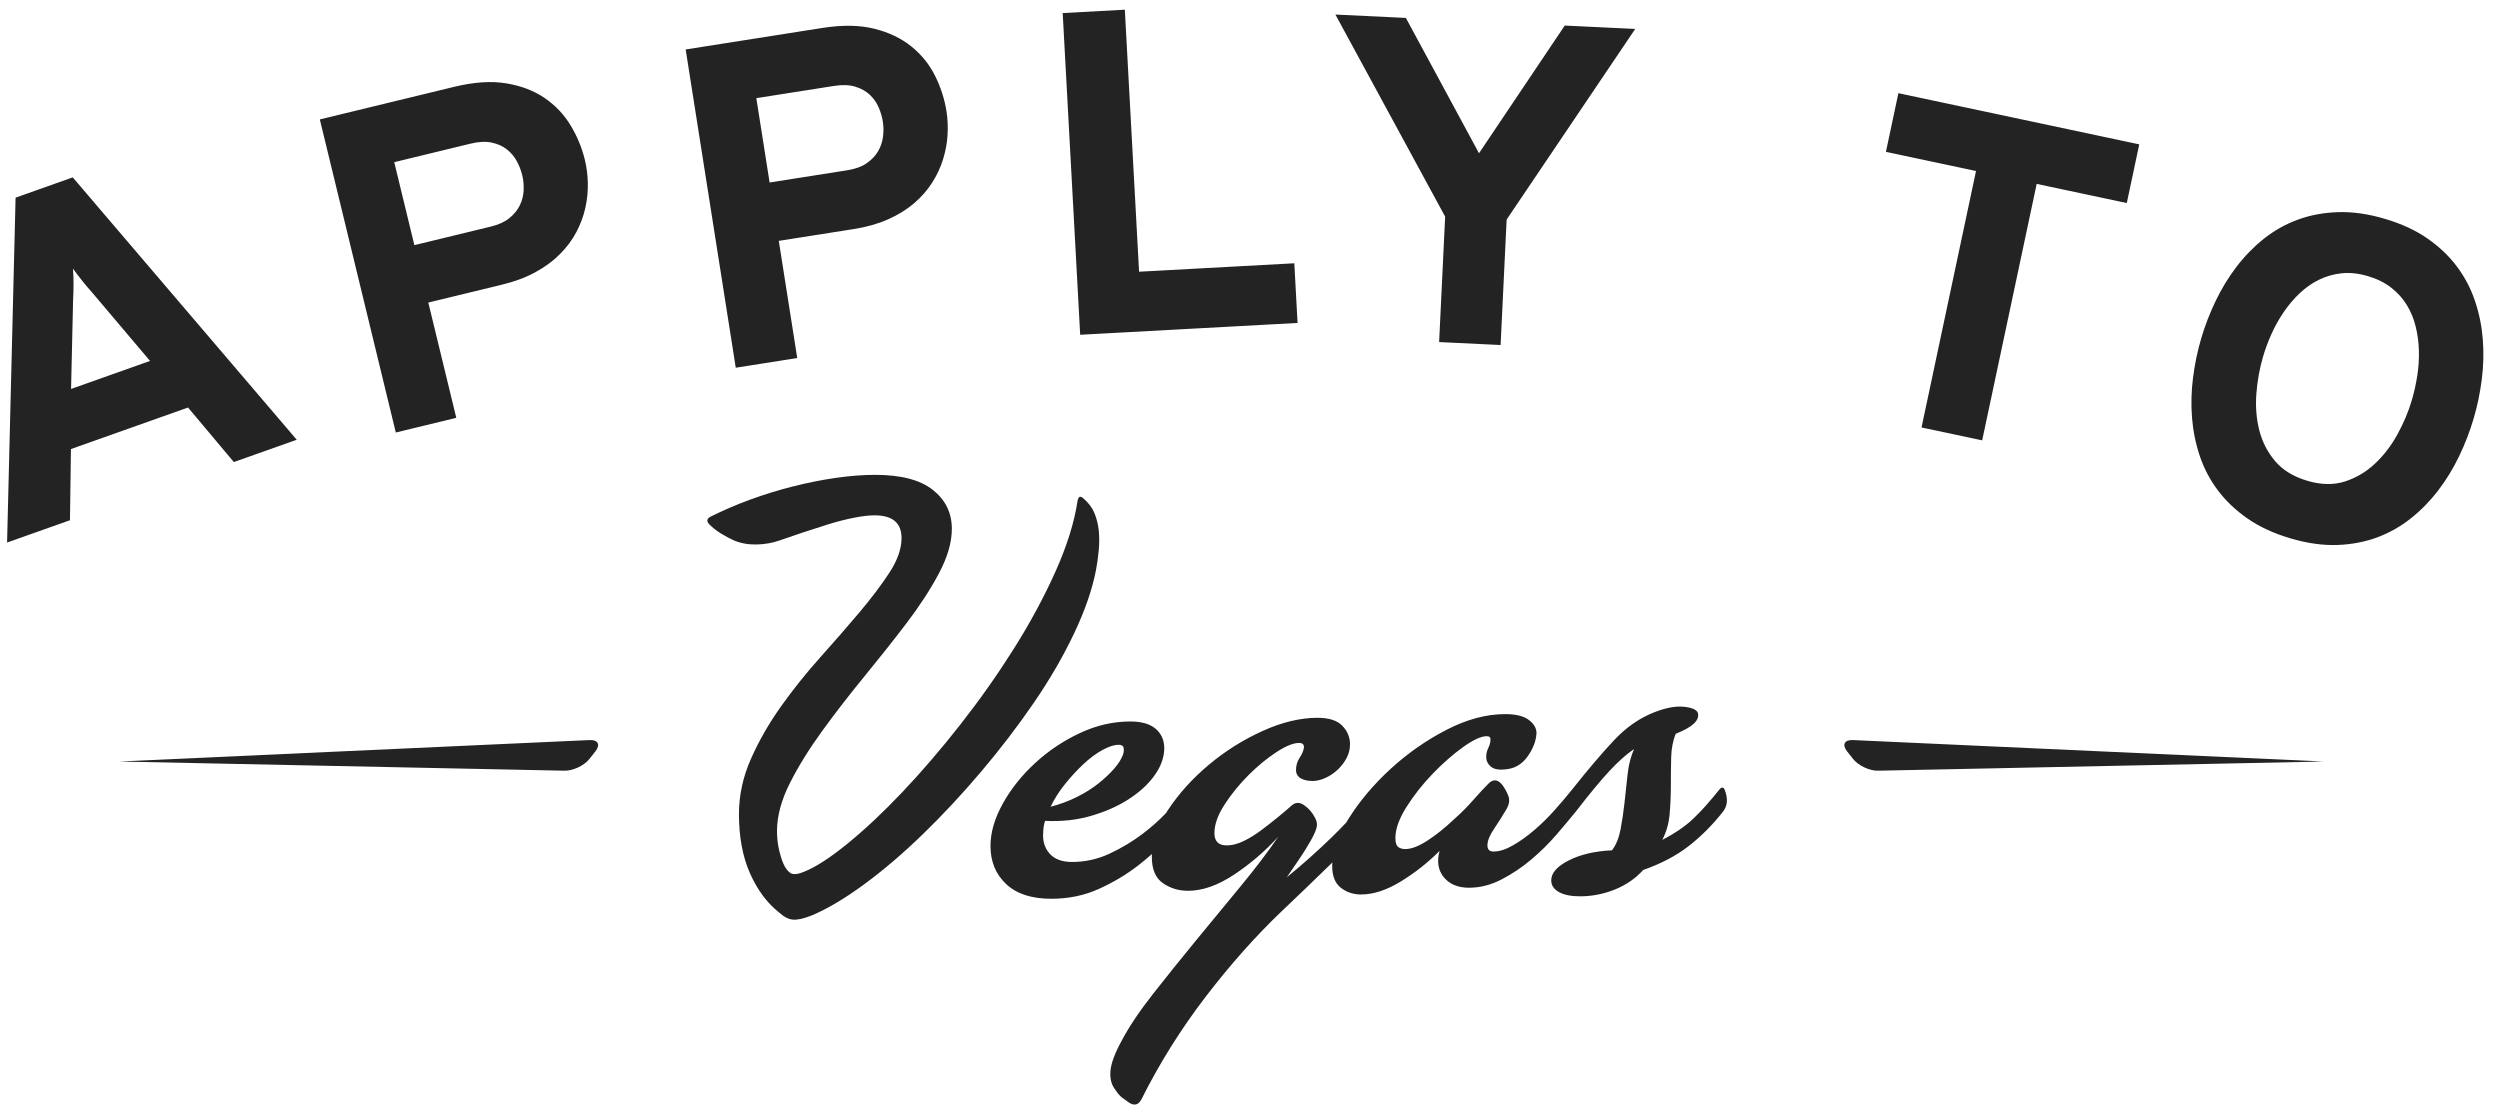 <?xml version="1.0" encoding="UTF-8" standalone="no"?>
<svg width="652px" height="290px" viewBox="0 0 652 290" version="1.1" xmlns="http://www.w3.org/2000/svg" xmlns:xlink="http://www.w3.org/1999/xlink" xmlns:sketch="http://www.bohemiancoding.com/sketch/ns">
    <!-- Generator: Sketch 3.2.2 (9983) - http://www.bohemiancoding.com/sketch -->
    <title>Rounded with lines 3</title>
    <desc>Created with Sketch.</desc>
    <defs>
        <path id="path-1" d="M156.76,199.008 C158.971,198.907 159.654,200.226 158.281,201.958 L156.704,203.948 C155.332,205.678 152.428,207.044 150.221,206.998 L34,204.604 L156.76,199.008 Z"></path>
        <path id="path-2" d="M486.24,199.008 C484.029,198.907 483.346,200.226 484.719,201.958 L486.296,203.948 C487.668,205.678 490.572,207.044 492.779,206.998 L609,204.604 L486.24,199.008 L486.24,199.008 Z"></path>
    </defs>
    <g id="Page-1" stroke="none" stroke-width="1" fill="none" fill-rule="evenodd" sketch:type="MSPage">
        <g id="Rounded-with-lines-3" sketch:type="MSLayerGroup" transform="translate(-3, -6)">
            <g id="Path-15">
                <use fill="none" sketch:type="MSShapeGroup" xlink:href="#path-1"></use>
                <use fill="#232323" fill-rule="evenodd" xlink:href="#path-1"></use>
            </g>
            <g id="Path-16">
                <use fill="none" sketch:type="MSShapeGroup" xlink:href="#path-2"></use>
                <use fill="#232323" fill-rule="evenodd" xlink:href="#path-2"></use>
            </g>
            <path d="M65.228,133.423 L52.911,119.515 L22.668,131.147 L22.9,149.703 L6.657,155.95 L6.519,65.979 L21.285,60.3 L81.471,127.176 L65.228,133.423 L65.228,133.423 Z M27.132,90.194 C26.367,89.4 25.504,88.435 24.543,87.297 C23.583,86.16 22.721,85.09 21.958,84.085 C22.101,85.328 22.188,86.696 22.219,88.191 C22.25,89.686 22.247,90.985 22.21,92.087 L22.29,115.472 L42.689,107.627 L27.132,90.194 L27.132,90.194 Z M107.251,124.612 L85.305,43.505 L120.089,34.093 C125.217,32.706 129.736,32.282 133.646,32.823 C137.555,33.363 140.933,34.554 143.778,36.394 C146.623,38.234 148.939,40.552 150.727,43.346 C152.515,46.14 153.833,49.102 154.679,52.231 C155.21,54.192 155.522,56.242 155.615,58.382 C155.709,60.522 155.542,62.671 155.114,64.83 C154.687,66.99 153.962,69.098 152.941,71.155 C151.919,73.212 150.552,75.15 148.838,76.969 C147.125,78.788 145.036,80.416 142.572,81.851 C140.107,83.287 137.235,84.449 133.954,85.337 L114.837,90.509 L122.918,120.373 L107.251,124.612 L107.251,124.612 Z M130.608,70.278 C132.607,69.737 134.198,68.962 135.382,67.954 C136.566,66.946 137.444,65.818 138.017,64.57 C138.59,63.322 138.892,62.007 138.922,60.623 C138.952,59.239 138.794,57.906 138.447,56.623 C138.13,55.455 137.641,54.282 136.979,53.105 C136.317,51.929 135.437,50.923 134.341,50.086 C133.244,49.25 131.907,48.681 130.328,48.38 C128.749,48.078 126.904,48.214 124.793,48.785 L104.997,54.141 L110.812,75.634 L130.608,70.278 L130.608,70.278 Z M195.439,105.399 L180.205,22.768 L215.643,16.235 C220.868,15.272 225.406,15.219 229.258,16.078 C233.111,16.937 236.379,18.4 239.064,20.467 C241.749,22.534 243.868,25.033 245.421,27.964 C246.975,30.895 248.045,33.955 248.633,37.143 C249.001,39.141 249.144,41.21 249.062,43.35 C248.98,45.49 248.638,47.619 248.035,49.736 C247.432,51.853 246.538,53.894 245.351,55.861 C244.165,57.827 242.643,59.647 240.787,61.32 C238.93,62.993 236.715,64.444 234.142,65.673 C231.568,66.902 228.61,67.825 225.268,68.441 L205.791,72.032 L211.4,102.456 L195.439,105.399 L195.439,105.399 Z M223.165,53.159 C225.201,52.783 226.851,52.142 228.113,51.234 C229.376,50.326 230.344,49.273 231.017,48.077 C231.69,46.88 232.098,45.594 232.241,44.217 C232.385,42.84 232.336,41.498 232.095,40.192 C231.876,39.001 231.484,37.792 230.92,36.566 C230.356,35.339 229.563,34.264 228.538,33.341 C227.514,32.417 226.228,31.741 224.679,31.311 C223.13,30.882 221.28,30.866 219.129,31.262 L198.961,34.98 L202.997,56.877 L223.165,53.159 L223.165,53.159 Z M285.007,94.457 L278.25,10.706 L294.428,9.401 L299.931,77.617 L340.347,74.356 L341.6,89.891 L285.007,94.457 L285.007,94.457 Z M378.637,93.909 L379.35,61.163 L349.361,9.228 L367.755,9.628 L387.744,44.408 L409.229,10.532 L427.623,10.933 L395.401,61.512 L394.687,94.259 L378.637,93.909 L378.637,93.909 Z M533.347,48.592 L520.888,115.826 L504.987,112.88 L517.445,45.645 L493.824,41.268 L496.674,25.886 L559.818,37.586 L556.968,52.969 L533.347,48.592 L533.347,48.592 Z M601.943,139.276 C597.565,138.109 593.793,136.487 590.627,134.41 C587.462,132.333 584.812,129.949 582.68,127.258 C580.547,124.567 578.897,121.62 577.729,118.419 C576.561,115.217 575.798,111.9 575.439,108.47 C575.08,105.039 575.077,101.561 575.431,98.037 C575.784,94.513 576.408,91.072 577.304,87.712 C578.189,84.391 579.356,81.114 580.804,77.882 C582.252,74.65 583.985,71.635 586.004,68.838 C588.023,66.041 590.336,63.545 592.943,61.349 C595.55,59.154 598.447,57.42 601.637,56.148 C604.826,54.875 608.31,54.126 612.09,53.901 C615.869,53.675 619.948,54.146 624.326,55.314 C628.705,56.481 632.467,58.1 635.614,60.172 C638.76,62.244 641.391,64.623 643.505,67.309 C645.618,69.995 647.259,72.939 648.427,76.14 C649.595,79.342 650.358,82.659 650.717,86.09 C651.076,89.52 651.079,92.998 650.725,96.522 C650.372,100.046 649.753,103.469 648.867,106.79 C647.972,110.149 646.8,113.445 645.352,116.677 C643.904,119.91 642.171,122.924 640.152,125.721 C638.133,128.518 635.82,131.014 633.213,133.21 C630.606,135.406 627.718,137.142 624.548,138.419 C621.377,139.696 617.912,140.45 614.151,140.681 C610.391,140.911 606.321,140.443 601.943,139.276 L601.943,139.276 L601.943,139.276 Z M605.973,124.159 C609.596,125.125 612.871,125.088 615.796,124.049 C618.721,123.01 621.3,121.373 623.533,119.138 C625.766,116.903 627.642,114.301 629.162,111.33 C630.681,108.36 631.833,105.402 632.618,102.458 C633.172,100.382 633.591,98.24 633.876,96.032 C634.162,93.824 634.248,91.644 634.135,89.491 C634.021,87.339 633.689,85.249 633.138,83.222 C632.586,81.196 631.767,79.34 630.68,77.655 C629.593,75.971 628.197,74.497 626.492,73.234 C624.787,71.971 622.727,71.017 620.311,70.374 C617.858,69.719 615.573,69.535 613.455,69.819 C611.338,70.104 609.374,70.722 607.564,71.675 C605.753,72.627 604.102,73.855 602.61,75.357 C601.118,76.859 599.785,78.525 598.61,80.355 C597.435,82.184 596.429,84.099 595.592,86.099 C594.756,88.1 594.076,90.081 593.553,92.044 C592.728,95.139 592.23,98.372 592.059,101.742 C591.888,105.113 592.222,108.295 593.062,111.288 C593.901,114.281 595.348,116.93 597.401,119.236 C599.454,121.542 602.312,123.183 605.973,124.159 L605.973,124.159 L605.973,124.159 Z" id="APPLY-TO" fill="#232323" sketch:type="MSShapeGroup" transform="translate(328.754, 82.589) rotate(1.5) translate(-328.754, -82.589) "></path>
            <path d="M207.72,232.08 C208.36,233.147 209.027,233.76 209.72,233.92 C210.413,234.08 211.4,233.893 212.68,233.36 C215.667,232.187 219.427,229.76 223.96,226.08 C228.493,222.4 233.267,217.92 238.28,212.64 C243.293,207.36 248.333,201.493 253.4,195.04 C258.467,188.587 263.133,181.973 267.4,175.2 C271.667,168.427 275.293,161.707 278.28,155.04 C281.267,148.373 283.187,142.213 284.04,136.56 C284.253,135.493 284.733,135.28 285.48,135.92 C286.867,137.093 287.853,138.4 288.44,139.84 C289.027,141.28 289.4,142.8 289.56,144.4 C289.72,146 289.72,147.68 289.56,149.44 C289.4,151.2 289.16,152.933 288.84,154.64 C287.88,159.653 285.987,165.147 283.16,171.12 C280.333,177.093 276.84,183.12 272.68,189.2 C268.52,195.28 263.933,201.28 258.92,207.2 C253.907,213.12 248.813,218.587 243.64,223.6 C238.467,228.613 233.373,232.96 228.36,236.64 C223.347,240.32 218.813,243.013 214.76,244.72 C212.627,245.573 210.973,245.947 209.8,245.84 C208.627,245.733 207.4,245.093 206.12,243.92 C203.027,241.467 200.52,238.08 198.6,233.76 C196.68,229.44 195.72,224.293 195.72,218.32 C195.72,213.413 196.76,208.613 198.84,203.92 C200.92,199.227 203.533,194.667 206.68,190.24 C209.827,185.813 213.24,181.547 216.92,177.44 C220.6,173.333 224.013,169.413 227.16,165.68 C230.307,161.947 232.92,158.48 235,155.28 C237.08,152.08 238.12,149.093 238.12,146.32 C238.12,142.373 235.773,140.4 231.08,140.4 C229.587,140.4 227.773,140.613 225.64,141.04 C223.507,141.467 221.32,142.027 219.08,142.72 C216.84,143.413 214.6,144.133 212.36,144.88 C210.12,145.627 208.093,146.32 206.28,146.96 C204.467,147.6 202.493,147.947 200.36,148 C198.227,148.053 196.253,147.707 194.44,146.96 C193.267,146.427 192.12,145.813 191,145.12 C189.88,144.427 188.893,143.653 188.04,142.8 C187.187,141.947 187.293,141.253 188.36,140.72 C191.56,139.12 194.973,137.653 198.6,136.32 C202.227,134.987 205.933,133.84 209.72,132.88 C213.507,131.92 217.24,131.173 220.92,130.64 C224.6,130.107 228.04,129.84 231.24,129.84 C237.96,129.84 242.973,131.147 246.28,133.76 C249.587,136.373 251.24,139.76 251.24,143.92 C251.24,147.44 250.12,151.307 247.88,155.52 C245.64,159.733 242.813,164.08 239.4,168.56 C235.987,173.04 232.333,177.653 228.44,182.4 C224.547,187.147 220.893,191.867 217.48,196.56 C214.067,201.253 211.24,205.813 209,210.24 C206.76,214.667 205.64,218.853 205.64,222.8 C205.64,224.613 205.853,226.373 206.28,228.08 C206.707,229.787 207.187,231.12 207.72,232.08 L207.72,232.08 Z M277,216.4 C279.453,215.76 281.747,214.907 283.88,213.84 C286.013,212.773 287.88,211.6 289.48,210.32 C291.08,209.04 292.44,207.76 293.56,206.48 C294.68,205.2 295.453,203.973 295.88,202.8 C296.093,202.16 296.147,201.573 296.04,201.04 C295.933,200.507 295.507,200.24 294.76,200.24 C293.587,200.24 292.173,200.693 290.52,201.6 C288.867,202.507 287.213,203.733 285.56,205.28 C283.907,206.827 282.307,208.56 280.76,210.48 C279.213,212.4 277.96,214.373 277,216.4 L277,216.4 Z M413.96,217.68 C412.573,219.387 410.893,221.387 408.92,223.68 C406.947,225.973 404.76,228.133 402.36,230.16 C399.96,232.187 397.373,233.92 394.6,235.36 C391.827,236.8 389,237.52 386.12,237.52 C383.24,237.52 381.053,236.613 379.56,234.8 C378.067,232.987 377.693,230.693 378.44,227.92 C375.347,231.013 371.96,233.68 368.28,235.92 C364.6,238.16 361.16,239.28 357.96,239.28 C355.933,239.28 354.173,238.693 352.68,237.52 C351.187,236.347 350.44,234.48 350.44,231.92 C350.44,231.595 350.451,231.267 350.473,230.936 C350.329,231.077 350.185,231.219 350.04,231.36 C345.507,235.787 341.267,239.867 337.32,243.6 C330.493,250.107 323.853,257.573 317.4,266 C310.947,274.427 305.373,283.333 300.68,292.72 C299.933,294.107 298.92,294.427 297.64,293.68 C297,293.253 296.36,292.8 295.72,292.32 C295.08,291.84 294.493,291.173 293.96,290.32 C292.893,289.04 292.44,287.387 292.6,285.36 C292.76,283.333 293.747,280.667 295.56,277.36 C297.48,273.733 300.2,269.68 303.72,265.2 C307.24,260.72 310.947,256.107 314.84,251.36 C318.733,246.613 322.6,241.92 326.44,237.28 C330.28,232.64 333.587,228.293 336.36,224.24 C332.84,228.08 328.973,231.387 324.76,234.16 C320.547,236.933 316.573,238.32 312.84,238.32 C310.387,238.32 308.2,237.653 306.28,236.32 C304.36,234.987 303.4,232.72 303.4,229.52 C303.4,229.258 303.406,228.995 303.419,228.732 L303.419,228.732 C302.304,229.732 301.124,230.715 299.88,231.68 C296.787,234.08 293.347,236.133 289.56,237.84 C285.773,239.547 281.64,240.4 277.16,240.4 C272.04,240.4 268.12,239.12 265.4,236.56 C262.68,234 261.32,230.693 261.32,226.64 C261.32,223.12 262.387,219.44 264.52,215.6 C266.653,211.76 269.453,208.24 272.92,205.04 C276.387,201.84 280.28,199.227 284.6,197.2 C288.92,195.173 293.32,194.16 297.8,194.16 C300.893,194.16 303.187,194.88 304.68,196.32 C306.173,197.76 306.813,199.653 306.6,202 C306.387,204.24 305.453,206.453 303.8,208.64 C302.147,210.827 299.933,212.8 297.16,214.56 C294.387,216.32 291.16,217.733 287.48,218.8 C283.8,219.867 279.827,220.293 275.56,220.08 C275.24,221.04 275.08,222 275.08,222.96 C274.867,225.2 275.4,227.067 276.68,228.56 C277.96,230.053 279.933,230.8 282.6,230.8 C286.013,230.8 289.267,230.08 292.36,228.64 C295.453,227.2 298.307,225.493 300.92,223.52 C303.263,221.751 305.328,219.917 307.114,218.019 C307.283,217.747 307.459,217.474 307.64,217.2 C310.467,212.933 314.013,209.013 318.28,205.44 C322.547,201.867 327.213,198.933 332.28,196.64 C337.347,194.347 342.12,193.2 346.6,193.2 C349.587,193.2 351.747,193.893 353.08,195.28 C354.413,196.667 355.08,198.267 355.08,200.08 C355.08,201.36 354.787,202.56 354.2,203.68 C353.613,204.8 352.84,205.813 351.88,206.72 C350.92,207.627 349.853,208.347 348.68,208.88 C347.507,209.413 346.387,209.68 345.32,209.68 C344.04,209.68 343,209.44 342.2,208.96 C341.4,208.48 341,207.76 341,206.8 C341,205.627 341.32,204.56 341.96,203.6 C342.6,202.64 342.973,201.733 343.08,200.88 C343.08,200.133 342.653,199.76 341.8,199.76 C340.307,199.76 338.333,200.56 335.88,202.16 C333.427,203.76 331,205.76 328.6,208.16 C326.2,210.56 324.12,213.12 322.36,215.84 C320.6,218.56 319.72,221.04 319.72,223.28 C319.72,225.413 320.787,226.48 322.92,226.48 C324.307,226.48 325.773,226.107 327.32,225.36 C328.867,224.613 330.387,223.68 331.88,222.56 C333.373,221.44 334.84,220.293 336.28,219.12 C337.72,217.947 338.973,216.88 340.04,215.92 C341,215.173 342.067,215.227 343.24,216.08 C344.413,216.933 345.32,218 345.96,219.28 C346.493,220.24 346.6,221.2 346.28,222.16 C345.96,223.12 345.427,224.24 344.68,225.52 C343.827,227.013 342.893,228.507 341.88,230 C340.867,231.493 339.773,233.093 338.6,234.8 C342.653,231.493 346.6,227.973 350.44,224.24 C351.682,223.033 352.907,221.787 354.115,220.501 L354.115,220.501 C354.321,220.15 354.536,219.796 354.76,219.44 C357.64,214.853 361.293,210.533 365.72,206.48 C370.147,202.427 375,199.04 380.28,196.32 C385.56,193.6 390.653,192.24 395.56,192.24 C398.333,192.24 400.387,192.747 401.72,193.76 C403.053,194.773 403.72,195.92 403.72,197.2 C403.613,199.227 402.84,201.253 401.4,203.28 C399.96,205.307 398.067,206.427 395.72,206.64 C393.907,206.853 392.6,206.613 391.8,205.92 C391,205.227 390.6,204.4 390.6,203.44 C390.6,202.587 390.787,201.787 391.16,201.04 C391.533,200.293 391.72,199.547 391.72,198.8 C391.72,198.267 391.4,198 390.76,198 C389.267,198 387.187,198.96 384.52,200.88 C381.853,202.8 379.213,205.12 376.6,207.84 C373.987,210.56 371.72,213.44 369.8,216.48 C367.88,219.52 366.92,222.213 366.92,224.56 C366.92,225.733 367.16,226.507 367.64,226.88 C368.12,227.253 368.733,227.44 369.48,227.44 C371.08,227.44 373.027,226.693 375.32,225.2 C377.613,223.707 379.933,221.84 382.28,219.6 C383.987,218.107 385.613,216.48 387.16,214.72 C388.707,212.96 390.067,211.493 391.24,210.32 C392.413,209.147 393.587,209.253 394.76,210.64 C395.4,211.493 395.933,212.453 396.36,213.52 C396.787,214.587 396.627,215.76 395.88,217.04 C394.813,218.853 393.72,220.587 392.6,222.24 C391.48,223.893 390.92,225.307 390.92,226.48 C390.92,227.547 391.453,228.08 392.52,228.08 C394.013,228.08 395.693,227.547 397.56,226.48 C399.427,225.413 401.293,224.08 403.16,222.48 C405.027,220.88 406.813,219.12 408.52,217.2 C410.227,215.28 411.72,213.52 413,211.92 C413.054,211.845 413.107,211.778 413.159,211.719 C417.148,206.688 420.722,202.489 423.88,199.12 C427.08,195.707 430.6,193.253 434.44,191.76 C437.427,190.587 439.987,190.107 442.12,190.32 C444.253,190.533 445.48,191.067 445.8,191.92 C446.333,193.84 444.413,195.653 440.04,197.36 C439.293,199.173 438.893,201.253 438.84,203.6 C438.787,205.947 438.76,208.373 438.76,210.88 C438.76,213.387 438.653,215.867 438.44,218.32 C438.227,220.773 437.587,223.013 436.52,225.04 C439.827,223.333 442.52,221.493 444.6,219.52 C446.68,217.547 448.947,215.013 451.4,211.92 C452.04,211.173 452.52,211.227 452.84,212.08 C453.693,214.32 453.533,216.187 452.36,217.68 C449.587,221.2 446.573,224.213 443.32,226.72 C440.067,229.227 436.147,231.28 431.56,232.88 C429.533,235.12 427.053,236.827 424.12,238 C421.187,239.173 418.173,239.76 415.08,239.76 C412.733,239.76 410.893,239.387 409.56,238.64 C408.227,237.893 407.56,236.88 407.56,235.6 C407.56,233.68 409.08,231.947 412.12,230.4 C415.16,228.853 418.92,227.973 423.4,227.76 C424.467,226.373 425.213,224.56 425.64,222.32 C426.067,220.08 426.413,217.733 426.68,215.28 C426.947,212.827 427.213,210.373 427.48,207.92 C427.747,205.467 428.307,203.28 429.16,201.36 C427.24,202.64 425.133,204.507 422.84,206.96 C420.547,209.413 417.587,212.987 413.96,217.68 Z" id="Vegas" fill="#232323" sketch:type="MSShapeGroup"></path>
        </g>
    </g>
</svg>